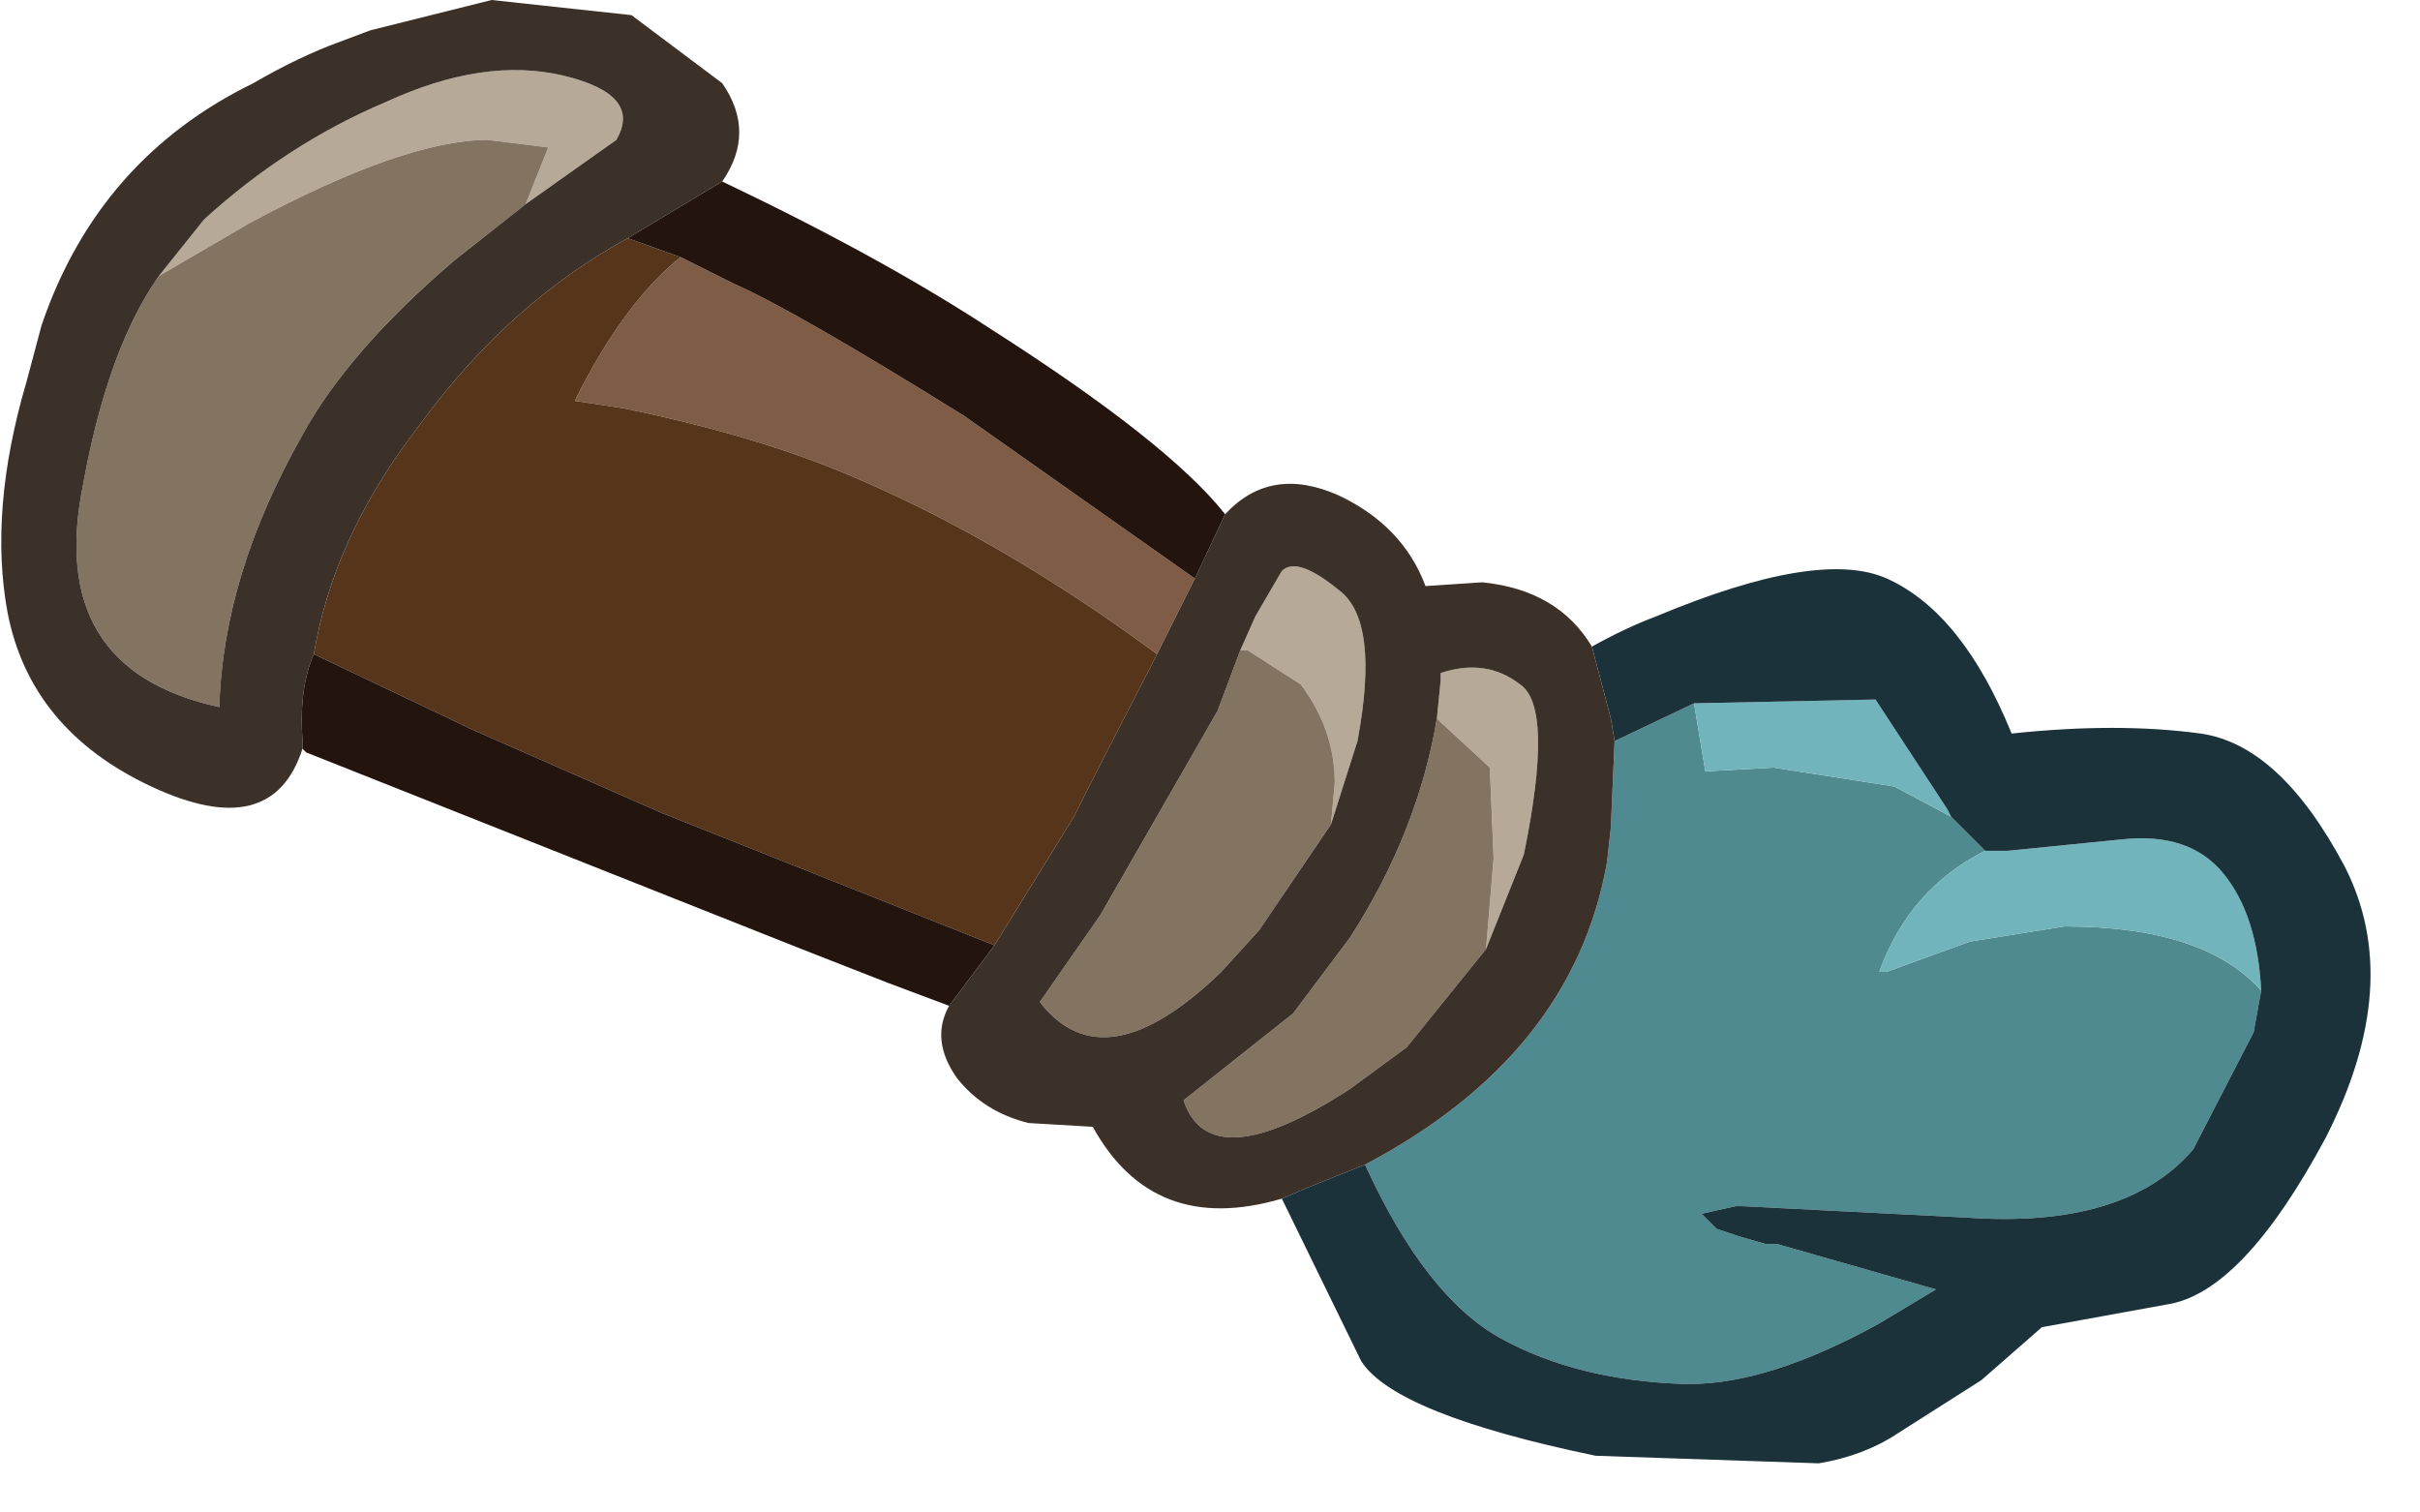 <?xml version="1.0" encoding="utf-8"?>
<svg version="1.1" id="Layer_1"
xmlns="http://www.w3.org/2000/svg"
xmlns:xlink="http://www.w3.org/1999/xlink"
xmlns:author="http://www.sothink.com"
width="32px" height="20px"
xml:space="preserve">
<g id="1357" transform="matrix(1, 0, 0, 1, 0, 0)">
<path style="fill:#4F8A91;fill-opacity:1" d="M24.85,12.85L24.95 12.85L26.05 12.45L27.3 12.25Q29.15 12.25 29.9 13.1L29.8 13.65L29 15.2Q28.1 16.25 26 16.1L23.05 15.95L22.95 15.95L22.5 16.05L22.7 16.25L23 16.35L23.35 16.45L23.5 16.45L25.6 17.05L24.85 17.5Q23.4 18.3 22.35 18.3L22.25 18.3Q20.85 18.25 19.85 17.7Q18.85 17.15 18.05 15.4Q20.8 13.95 21.25 11.4L21.3 10.95L21.35 9.8L22.4 9.3L22.55 10.2L23.45 10.15L25.05 10.4L25.8 10.8L26.25 11.25Q25.25 11.75 24.85 12.85" />
<path style="fill:#71B4BB;fill-opacity:1" d="M22.4,9.3L24.8 9.25L25.75 10.7L25.8 10.8L25.05 10.4L23.45 10.15L22.55 10.2L22.4 9.3M26.25,11.25L26.55 11.25L28.05 11.1Q28.95 11 29.4 11.55Q29.85 12.1 29.9 13.1Q29.15 12.25 27.3 12.25L26.05 12.45L24.95 12.85L24.85 12.85Q25.25 11.75 26.25 11.25" />
<path style="fill:#7F5C46;fill-opacity:1" d="M9.7,3.75Q10.5 4.1 12.75 5.5L15.8 7.65L15.3 8.65Q13.2 7.1 11.15 6.25Q9.95 5.75 8.25 5.4L7.6 5.3Q8.25 4 9 3.4L9.7 3.75" />
<path style="fill:#B6A998;fill-opacity:1" d="M19.75,11.35L19.7 10.15L19.05 9.55L19 9.5L19.05 9L19.05 8.9Q19.65 8.7 20.1 9.05Q20.55 9.35 20.15 11.3L19.65 12.55L19.75 11.35M17.65,10.35Q17.65 9.65 17.2 9.05L16.5 8.6L16.4 8.6L16.6 8.15L16.95 7.55Q17.15 7.35 17.7 7.8Q18.25 8.2 17.95 9.8L17.6 10.9L17.65 10.35M7.25,1.95L6.45 1.85Q5.35 1.85 3.3 2.95L2.1 3.65L2.7 2.9Q3.8 1.9 5.1 1.35Q6.4 0.75 7.45 1Q8.5 1.25 8.15 1.85L6.95 2.7L7.25 1.95" />
<path style="fill:#837462;fill-opacity:1" d="M19,9.5L19.05 9.55L19.7 10.15L19.75 11.35L19.65 12.55L18.6 13.85L17.85 14.4Q16 15.6 15.65 14.55L17.1 13.4L17.25 13.2L17.85 12.4Q18.75 11 19 9.5M16.4,8.6L16.5 8.6L17.2 9.05Q17.65 9.65 17.65 10.35L17.6 10.9L16.65 12.3L16.15 12.85Q14.6 14.35 13.75 13.25L14.55 12.1L16.1 9.4L16.4 8.6M2.1,3.65L3.3 2.95Q5.35 1.85 6.45 1.85L7.25 1.95L6.95 2.7L6 3.45Q4.6 4.65 4 5.75Q2.95 7.6 2.9 9.35Q0.6 8.85 1.1 6.4Q1.4 4.75 2 3.8L2.1 3.65" />
<path style="fill:#57351A;fill-opacity:1" d="M8.75,10.75L6.25 9.65L4.15 8.65Q4.4 7.15 5.45 5.75L5.6 5.55Q6.75 4 8.3 3.15L9 3.4Q8.25 4 7.6 5.3L8.25 5.4Q9.95 5.75 11.15 6.25Q13.2 7.1 15.3 8.65L14.4 10.4L14.2 10.8L13.15 12.5L8.75 10.75" />
<path style="fill:#1C323A;fill-opacity:1" d="M17.3,15.7L18.05 15.4Q18.85 17.15 19.85 17.7Q20.85 18.25 22.25 18.3L22.35 18.3Q23.4 18.3 24.85 17.5L25.6 17.05L23.5 16.45L23.35 16.45L23 16.35L22.7 16.25L22.5 16.05L22.95 15.95L23.05 15.95L26 16.1Q28.1 16.25 29 15.2L29.8 13.65L29.9 13.1Q29.85 12.1 29.4 11.55Q28.95 11 28.05 11.1L26.55 11.25L26.25 11.25L25.8 10.8L25.75 10.7L24.8 9.25L22.4 9.3L21.35 9.8L21.3 9.5L21.05 8.55Q21.5 8.3 21.9 8.15Q24.05 7.25 24.95 7.65Q25.95 8.1 26.6 9.7Q28 9.55 29.1 9.7Q30.15 9.85 31 11.45Q31.8 13 30.75 15.05Q29.65 17.1 28.65 17.25L27 17.55L26.2 18.25L25.1 18.95Q24.65 19.25 24.05 19.35L21.1 19.25Q18.45 18.7 18 18L16.95 15.85L17.3 15.7" />
<path style="fill:#3C3129;fill-opacity:1" d="M16.2,6.8Q16.8 6.15 17.7 6.55Q18.55 6.95 18.85 7.75L19.6 7.7Q20.6 7.8 21.05 8.55L21.3 9.5L21.35 9.8L21.3 10.95L21.25 11.4Q20.8 13.95 18.05 15.4L17.3 15.7L16.95 15.85Q15.25 16.35 14.45 14.9L13.6 14.85Q13 14.7 12.65 14.25Q12.3 13.75 12.55 13.3L12.7 13.1L13.15 12.5L14.2 10.8L14.4 10.4L15.3 8.65L15.8 7.65L16.2 6.8M4,9.8L4 9.9Q3.6 11.15 2 10.4Q0.4 9.65 0.1 8.1Q-0.15 6.75 0.35 5.05L0.55 4.3Q1.3 2.1 3.35 1.1Q3.95 0.75 4.5 0.55L4.9 0.4L6.5 0L8.35 0.2L9.55 1.1Q10 1.75 9.55 2.4L8.3 3.15Q6.75 4 5.6 5.55L5.45 5.75Q4.4 7.15 4.15 8.65Q3.95 9.1 4 9.8M17.85,12.4L17.25 13.2L17.1 13.4L15.65 14.55Q16 15.6 17.85 14.4L18.6 13.85L19.65 12.55L20.15 11.3Q20.55 9.35 20.1 9.05Q19.65 8.7 19.05 8.9L19.05 9L19 9.5Q18.75 11 17.85 12.4M16.1,9.4L14.55 12.1L13.75 13.25Q14.6 14.35 16.15 12.85L16.65 12.3L17.6 10.9L17.95 9.8Q18.25 8.2 17.7 7.8Q17.15 7.35 16.95 7.55L16.6 8.15L16.4 8.6L16.1 9.4M2,3.8Q1.4 4.75 1.1 6.4Q0.6 8.85 2.9 9.35Q2.95 7.6 4 5.75Q4.6 4.65 6 3.45L6.95 2.7L8.15 1.85Q8.5 1.25 7.45 1Q6.4 0.75 5.1 1.35Q3.8 1.9 2.7 2.9L2.1 3.65L2 3.8" />
<path style="fill:#23140E;fill-opacity:1" d="M4.15,8.65L6.25 9.65L8.75 10.75L13.15 12.5L12.7 13.1L12.55 13.3L11.75 13L10.6 12.55L4.05 9.95L4 9.9L4 9.8Q3.95 9.1 4.15 8.65M9.55,2.4Q11.65 3.4 13.1 4.35Q15.45 5.85 16.2 6.8L15.8 7.65L12.75 5.5Q10.5 4.1 9.7 3.75L9 3.4L8.3 3.15L9.55 2.4" />
</g>
</svg>
